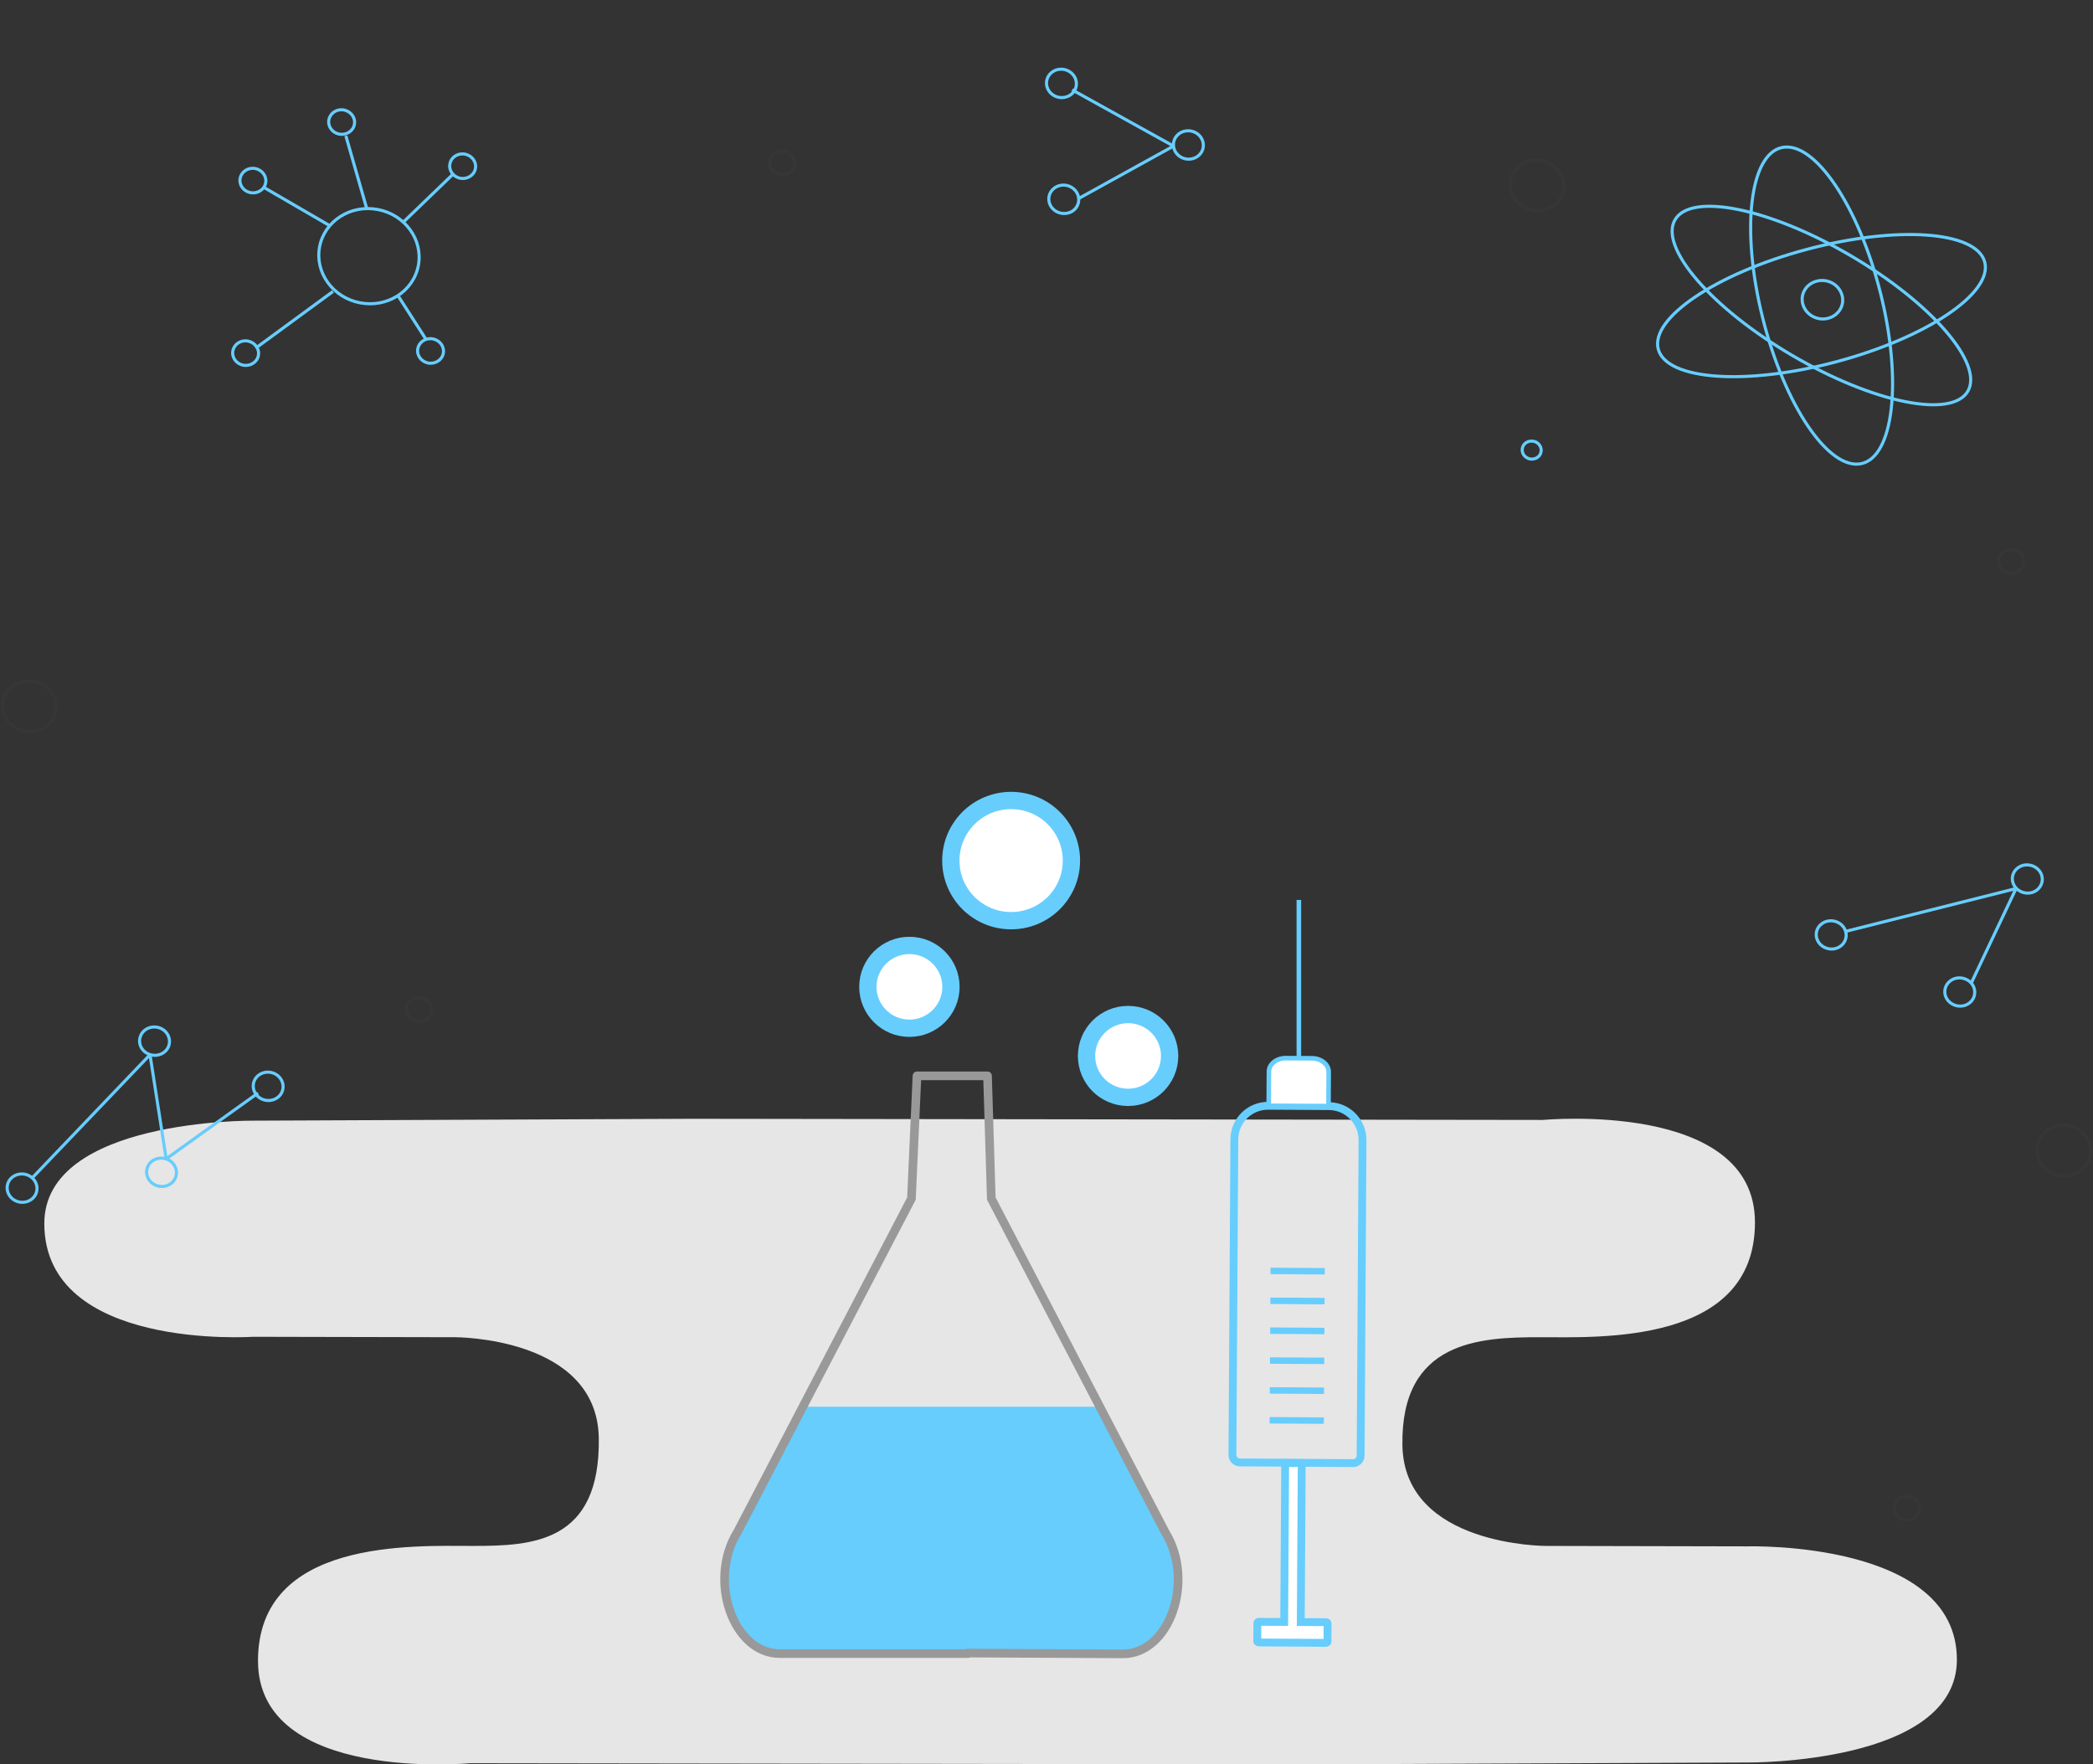 <svg width="242" height="204" viewBox="0 0 242 204" fill="none" xmlns="http://www.w3.org/2000/svg">
<rect x="0" y="0" width="242" height="204" fill="#333333" stroke="none"/>
<g clip-path="url(#clip0)">
<path d="M202.143 178.794L178.796 178.744C178.796 178.744 162.336 178.811 162.151 167.089C161.966 154.982 171.154 154.612 178.04 154.612C184.927 154.612 202.915 155.486 202.915 141.329C202.915 127.173 178.41 129.49 178.41 129.49L80.118 129.356L29.242 129.574C29.242 129.574 5.123 129.356 5.123 141.463C5.123 156.191 29.242 154.562 29.242 154.562L52.589 154.612C52.589 154.612 69.049 154.545 69.234 166.267C69.419 178.374 61.592 178.744 54.706 178.744C47.819 178.744 29.83 177.87 29.83 192.027C29.83 206.183 54.336 203.866 54.336 203.866L151.267 204L202.143 203.782C202.143 203.782 226.262 204 226.262 191.892C226.262 178.122 202.143 178.794 202.143 178.794Z" fill="#E6E6E6"/>
<g opacity="0.15">
<path opacity="0.15" d="M6.441 82.235C6.744 80.65 5.623 79.104 3.938 78.782C2.252 78.46 0.64 79.484 0.337 81.07C0.035 82.654 1.155 84.2 2.841 84.522C4.527 84.844 6.139 83.82 6.441 82.235Z" stroke="#67CDFD" stroke-width="0.358" stroke-miterlimit="10"/>
<path opacity="0.15" d="M180.773 22.01C181.076 20.425 179.955 18.879 178.27 18.558C176.584 18.236 174.972 19.26 174.669 20.845C174.367 22.43 175.488 23.976 177.173 24.297C178.859 24.619 180.471 23.595 180.773 22.01Z" stroke="#67CDFD" stroke-width="0.358" stroke-miterlimit="10"/>
<path opacity="0.15" d="M241.665 133.604C241.362 135.2 239.75 136.224 238.07 135.905C236.391 135.586 235.265 134.041 235.568 132.446C235.87 130.85 237.482 129.826 239.162 130.145C240.842 130.464 241.967 132.026 241.665 133.604Z" stroke="#67CDFD" stroke-width="0.358" stroke-miterlimit="10"/>
<path opacity="0.15" d="M91.892 19.11C91.741 19.866 90.985 20.336 90.195 20.185C89.406 20.034 88.868 19.295 89.02 18.556C89.171 17.801 89.927 17.33 90.716 17.482C91.505 17.633 92.026 18.372 91.892 19.11Z" stroke="#67CDFD" stroke-width="0.358" stroke-miterlimit="10"/>
<path opacity="0.15" d="M221.943 174.699C222.086 173.952 221.559 173.224 220.766 173.072C219.974 172.921 219.216 173.404 219.073 174.151C218.93 174.898 219.457 175.626 220.25 175.777C221.042 175.929 221.801 175.446 221.943 174.699Z" stroke="#67CDFD" stroke-width="0.358" stroke-miterlimit="10"/>
<path opacity="0.15" d="M49.886 116.98C49.735 117.735 48.979 118.206 48.19 118.054C47.4 117.903 46.863 117.164 47.014 116.425C47.165 115.67 47.921 115.2 48.71 115.351C49.5 115.502 50.02 116.224 49.886 116.98Z" stroke="#67CDFD" stroke-width="0.358" stroke-miterlimit="10"/>
<path opacity="0.15" d="M233.988 65.174C233.837 65.929 233.081 66.399 232.292 66.248C231.503 66.097 230.965 65.358 231.116 64.619C231.267 63.88 232.023 63.394 232.813 63.545C233.602 63.696 234.14 64.435 233.988 65.174Z" stroke="#67CDFD" stroke-width="0.358" stroke-miterlimit="10"/>
</g>
<path d="M29.36 125.074C29.646 124.218 30.62 123.764 31.527 124.05C32.434 124.335 32.938 125.276 32.652 126.132C32.367 126.989 31.392 127.442 30.485 127.157C29.578 126.871 29.075 125.931 29.36 125.074Z" stroke="#67CDFD" stroke-width="0.358" stroke-miterlimit="10"/>
<path d="M17.031 135.015C17.317 134.159 18.291 133.706 19.198 133.991C20.105 134.277 20.609 135.217 20.323 136.073C20.038 136.93 19.063 137.383 18.156 137.098C17.249 136.795 16.745 135.872 17.031 135.015Z" stroke="#67CDFD" stroke-width="0.358" stroke-miterlimit="10"/>
<path d="M16.226 119.851C16.511 118.995 17.485 118.542 18.392 118.827C19.299 119.112 19.803 120.053 19.517 120.909C19.232 121.766 18.258 122.219 17.351 121.934C16.427 121.648 15.923 120.708 16.226 119.851Z" stroke="#67CDFD" stroke-width="0.358" stroke-miterlimit="10"/>
<path d="M0.906 136.846C1.192 135.989 2.166 135.536 3.073 135.821C3.98 136.107 4.484 137.047 4.198 137.904C3.913 138.76 2.938 139.214 2.031 138.928C1.124 138.643 0.621 137.702 0.906 136.846Z" stroke="#67CDFD" stroke-width="0.358" stroke-miterlimit="10"/>
<path d="M29.829 126.384L19.398 133.857C19.314 133.924 19.197 133.873 19.18 133.773L17.366 122.085C17.349 122.034 17.282 122.001 17.248 122.051L3.728 136.191" stroke="#67CDFD" stroke-width="0.358" stroke-miterlimit="10"/>
<path d="M225.482 113.429C226.204 112.858 227.296 112.975 227.917 113.664C228.539 114.369 228.438 115.394 227.716 115.965C226.993 116.536 225.902 116.418 225.28 115.73C224.659 115.041 224.743 114 225.482 113.429Z" stroke="#67CDFD" stroke-width="0.358" stroke-miterlimit="10"/>
<path d="M233.291 100.364C234.014 99.793 235.105 99.911 235.727 100.599C236.348 101.304 236.248 102.329 235.525 102.9C234.803 103.471 233.711 103.353 233.09 102.665C232.468 101.959 232.552 100.935 233.291 100.364Z" stroke="#67CDFD" stroke-width="0.358" stroke-miterlimit="10"/>
<path d="M210.617 106.829C211.339 106.258 212.431 106.376 213.052 107.064C213.673 107.769 213.573 108.794 212.85 109.365C212.128 109.936 211.036 109.818 210.415 109.13C209.794 108.424 209.878 107.383 210.617 106.829Z" stroke="#67CDFD" stroke-width="0.358" stroke-miterlimit="10"/>
<path d="M227.917 113.681L233.023 102.9C233.057 102.833 232.99 102.765 232.922 102.782L213.405 107.686" stroke="#67CDFD" stroke-width="0.358" stroke-miterlimit="10"/>
<path d="M122.888 11.279C121.931 11.346 121.091 10.658 121.007 9.751C120.923 8.844 121.628 8.072 122.569 8.005C123.509 7.937 124.366 8.626 124.45 9.533C124.534 10.44 123.845 11.212 122.888 11.279Z" stroke="#67CDFD" stroke-width="0.358" stroke-miterlimit="10"/>
<path d="M137.567 18.399C136.609 18.467 135.769 17.778 135.685 16.871C135.602 15.964 136.307 15.192 137.248 15.125C138.205 15.058 139.045 15.746 139.129 16.653C139.213 17.56 138.507 18.332 137.567 18.399Z" stroke="#67CDFD" stroke-width="0.358" stroke-miterlimit="10"/>
<path d="M123.157 24.68C122.199 24.747 121.359 24.059 121.275 23.152C121.191 22.245 121.897 21.473 122.837 21.406C123.778 21.338 124.635 22.027 124.719 22.934C124.803 23.841 124.114 24.63 123.157 24.68Z" stroke="#67CDFD" stroke-width="0.358" stroke-miterlimit="10"/>
<path d="M123.964 10.389L135.536 16.804C135.604 16.838 135.604 16.938 135.536 16.972L124.72 22.95" stroke="#67CDFD" stroke-width="0.358" stroke-miterlimit="10"/>
<path d="M178.183 52.243C178.082 52.814 177.511 53.167 176.906 53.066C176.301 52.948 175.915 52.394 176.016 51.84C176.117 51.269 176.688 50.916 177.292 51.017C177.897 51.118 178.283 51.689 178.183 52.243Z" stroke="#67CDFD" stroke-width="0.358" stroke-miterlimit="10"/>
<path d="M213.025 35.09C212.789 36.299 211.58 37.072 210.304 36.837C209.027 36.585 208.187 35.426 208.406 34.217C208.641 33.008 209.85 32.235 211.127 32.47C212.403 32.705 213.243 33.881 213.025 35.09Z" stroke="#67CDFD" stroke-width="0.358" stroke-miterlimit="10"/>
<path d="M217.441 33.931C219.96 44.024 218.952 52.84 215.19 53.612C211.428 54.385 206.322 46.828 203.802 36.736C201.283 26.643 202.291 17.827 206.053 17.054C209.815 16.282 214.904 23.822 217.441 33.931Z" stroke="#67CDFD" stroke-width="0.358" stroke-miterlimit="10"/>
<path d="M227.523 45.244C229.39 42.06 223.327 35.038 213.979 29.56C204.632 24.082 195.542 22.222 193.674 25.407C191.807 28.591 197.871 35.613 207.218 41.092C216.565 46.569 225.656 48.429 227.523 45.244Z" stroke="#67CDFD" stroke-width="0.358" stroke-miterlimit="10"/>
<path d="M212.341 41.823C222.764 39.038 230.436 33.875 229.478 30.291C228.52 26.707 219.294 26.059 208.872 28.844C198.449 31.629 190.777 36.792 191.735 40.376C192.693 43.96 201.919 44.608 212.341 41.823Z" stroke="#67CDFD" stroke-width="0.358" stroke-miterlimit="10"/>
<path d="M48.369 30.709C48.938 27.731 46.844 24.828 43.692 24.226C40.539 23.624 37.522 25.551 36.953 28.529C36.384 31.508 38.478 34.411 41.631 35.013C44.783 35.615 47.8 33.688 48.369 30.709Z" stroke="#67CDFD" stroke-width="0.358" stroke-miterlimit="10"/>
<path d="M28.719 39.447C29.525 39.632 30.046 40.388 29.861 41.16C29.693 41.916 28.887 42.386 28.081 42.218C27.275 42.033 26.754 41.278 26.939 40.505C27.123 39.733 27.913 39.262 28.719 39.447Z" stroke="#67CDFD" stroke-width="0.358" stroke-miterlimit="10"/>
<path d="M29.559 40.253L38.494 33.704" stroke="#67CDFD" stroke-width="0.358" stroke-miterlimit="10"/>
<path d="M29.559 19.497C30.365 19.681 30.886 20.437 30.701 21.21C30.533 21.965 29.727 22.436 28.921 22.268C28.114 22.083 27.594 21.327 27.779 20.555C27.963 19.799 28.753 19.312 29.559 19.497Z" stroke="#67CDFD" stroke-width="0.358" stroke-miterlimit="10"/>
<path d="M30.381 21.596L38.074 26.063" stroke="#67CDFD" stroke-width="0.358" stroke-miterlimit="10"/>
<path d="M50.101 39.196C50.907 39.38 51.428 40.136 51.243 40.908C51.075 41.664 50.269 42.134 49.463 41.967C48.656 41.782 48.136 41.026 48.321 40.254C48.505 39.481 49.295 39.011 50.101 39.196Z" stroke="#67CDFD" stroke-width="0.358" stroke-miterlimit="10"/>
<path d="M49.294 39.296L46.086 34.292" stroke="#67CDFD" stroke-width="0.358" stroke-miterlimit="10"/>
<path d="M53.813 17.834C54.619 18.019 55.14 18.775 54.955 19.547C54.787 20.303 53.981 20.773 53.175 20.605C52.368 20.42 51.848 19.665 52.032 18.892C52.2 18.12 53.007 17.65 53.813 17.834Z" stroke="#67CDFD" stroke-width="0.358" stroke-miterlimit="10"/>
<path d="M46.708 25.609L52.402 20.118" stroke="#67CDFD" stroke-width="0.358" stroke-miterlimit="10"/>
<path d="M39.821 12.729C40.627 12.914 41.148 13.67 40.963 14.442C40.795 15.198 39.989 15.668 39.182 15.5C38.376 15.315 37.855 14.56 38.04 13.787C38.225 13.015 39.014 12.545 39.821 12.729Z" stroke="#67CDFD" stroke-width="0.358" stroke-miterlimit="10"/>
<path d="M42.408 24.132L39.989 15.702" stroke="#67CDFD" stroke-width="0.358" stroke-miterlimit="10"/>
<path d="M153.317 187.563L150.399 187.545L150.51 169.164L148.595 169.152L148.484 187.534L145.566 187.516C145.465 187.515 145.384 187.576 145.383 187.652L145.37 189.766C145.37 189.842 145.451 189.903 145.552 189.904L153.302 189.951C153.404 189.952 153.485 189.891 153.486 189.815L153.498 187.701C153.499 187.625 153.418 187.563 153.317 187.563Z" fill="white" stroke="#67CDFD" stroke-width="0.907" stroke-miterlimit="10"/>
<path d="M150.444 122.615L150.444 104.055L149.914 104.055L149.915 122.615L150.444 122.615Z" fill="#67CDFD"/>
<path d="M153.653 127.893L146.643 127.851C144.485 127.838 142.732 129.57 142.719 131.727L142.498 168.222C142.495 168.698 142.878 169.086 143.354 169.089L156.454 169.168C156.93 169.171 157.317 168.788 157.32 168.312L157.54 131.817C157.543 129.669 155.811 127.906 153.653 127.893Z" stroke="#67CDFD" stroke-width="0.907" stroke-miterlimit="10"/>
<path d="M153.627 123.932C153.632 123.071 152.765 122.367 151.681 122.361L148.682 122.343C147.608 122.336 146.722 123.03 146.717 123.891L146.693 127.851L153.603 127.893L153.627 123.932Z" fill="white" stroke="#67CDFD" stroke-width="0.53" stroke-miterlimit="10"/>
<path d="M146.902 146.946L153.174 146.984" stroke="#67CDFD" stroke-width="0.744" stroke-miterlimit="10"/>
<path d="M146.882 150.4L153.153 150.438" stroke="#67CDFD" stroke-width="0.744" stroke-miterlimit="10"/>
<path d="M146.861 153.854L153.133 153.892" stroke="#67CDFD" stroke-width="0.744" stroke-miterlimit="10"/>
<path d="M146.84 157.309L153.111 157.346" stroke="#67CDFD" stroke-width="0.744" stroke-miterlimit="10"/>
<path d="M146.819 160.762L153.091 160.8" stroke="#67CDFD" stroke-width="0.744" stroke-miterlimit="10"/>
<path d="M146.799 164.216L153.07 164.254" stroke="#67CDFD" stroke-width="0.744" stroke-miterlimit="10"/>
<path d="M105.149 118.889C107.802 118.889 109.953 116.745 109.953 114.101C109.953 111.456 107.802 109.313 105.149 109.313C102.496 109.313 100.345 111.456 100.345 114.101C100.345 116.745 102.496 118.889 105.149 118.889Z" fill="white" stroke="#67CDFD" stroke-width="2" stroke-miterlimit="10"/>
<path d="M130.433 126.879C133.086 126.879 135.237 124.736 135.237 122.091C135.237 119.447 133.086 117.303 130.433 117.303C127.78 117.303 125.629 119.447 125.629 122.091C125.629 124.736 127.78 126.879 130.433 126.879Z" fill="white" stroke="#67CDFD" stroke-width="2" stroke-miterlimit="10"/>
<path d="M116.91 106.452C120.76 106.452 123.882 103.341 123.882 99.503C123.882 95.666 120.76 92.554 116.91 92.554C113.059 92.554 109.938 95.666 109.938 99.503C109.938 103.341 113.059 106.452 116.91 106.452Z" fill="white" stroke="#67CDFD" stroke-width="2" stroke-miterlimit="10"/>
<path d="M92.78 162.65L85.278 177.014C85.278 177.014 82.174 180.776 84.591 186.637C87.009 192.498 90.285 191.083 90.831 191.083C91.376 191.083 129.794 191.13 129.794 191.13C129.794 191.13 135.035 190.896 135.831 185.44C136.626 179.983 135.597 178.74 134.739 177.092C133.881 175.444 127.205 162.65 127.205 162.65H124.974H92.78Z" fill="#67CDFD"/>
<path d="M134.739 177.185L114.618 138.585L114.181 124.392H106.024L105.384 138.585L85.278 177.123C81.8 182.704 84.764 191.192 90.176 191.192H111.92V191.13L129.795 191.223C135.207 191.269 138.202 182.797 134.739 177.185Z" stroke="#999999" stroke-miterlimit="10" stroke-linecap="round" stroke-linejoin="round"/>
</g>
<defs>
<clipPath id="clip0">
<rect width="242" height="204" fill="white"/>
</clipPath>
</defs>
</svg>
